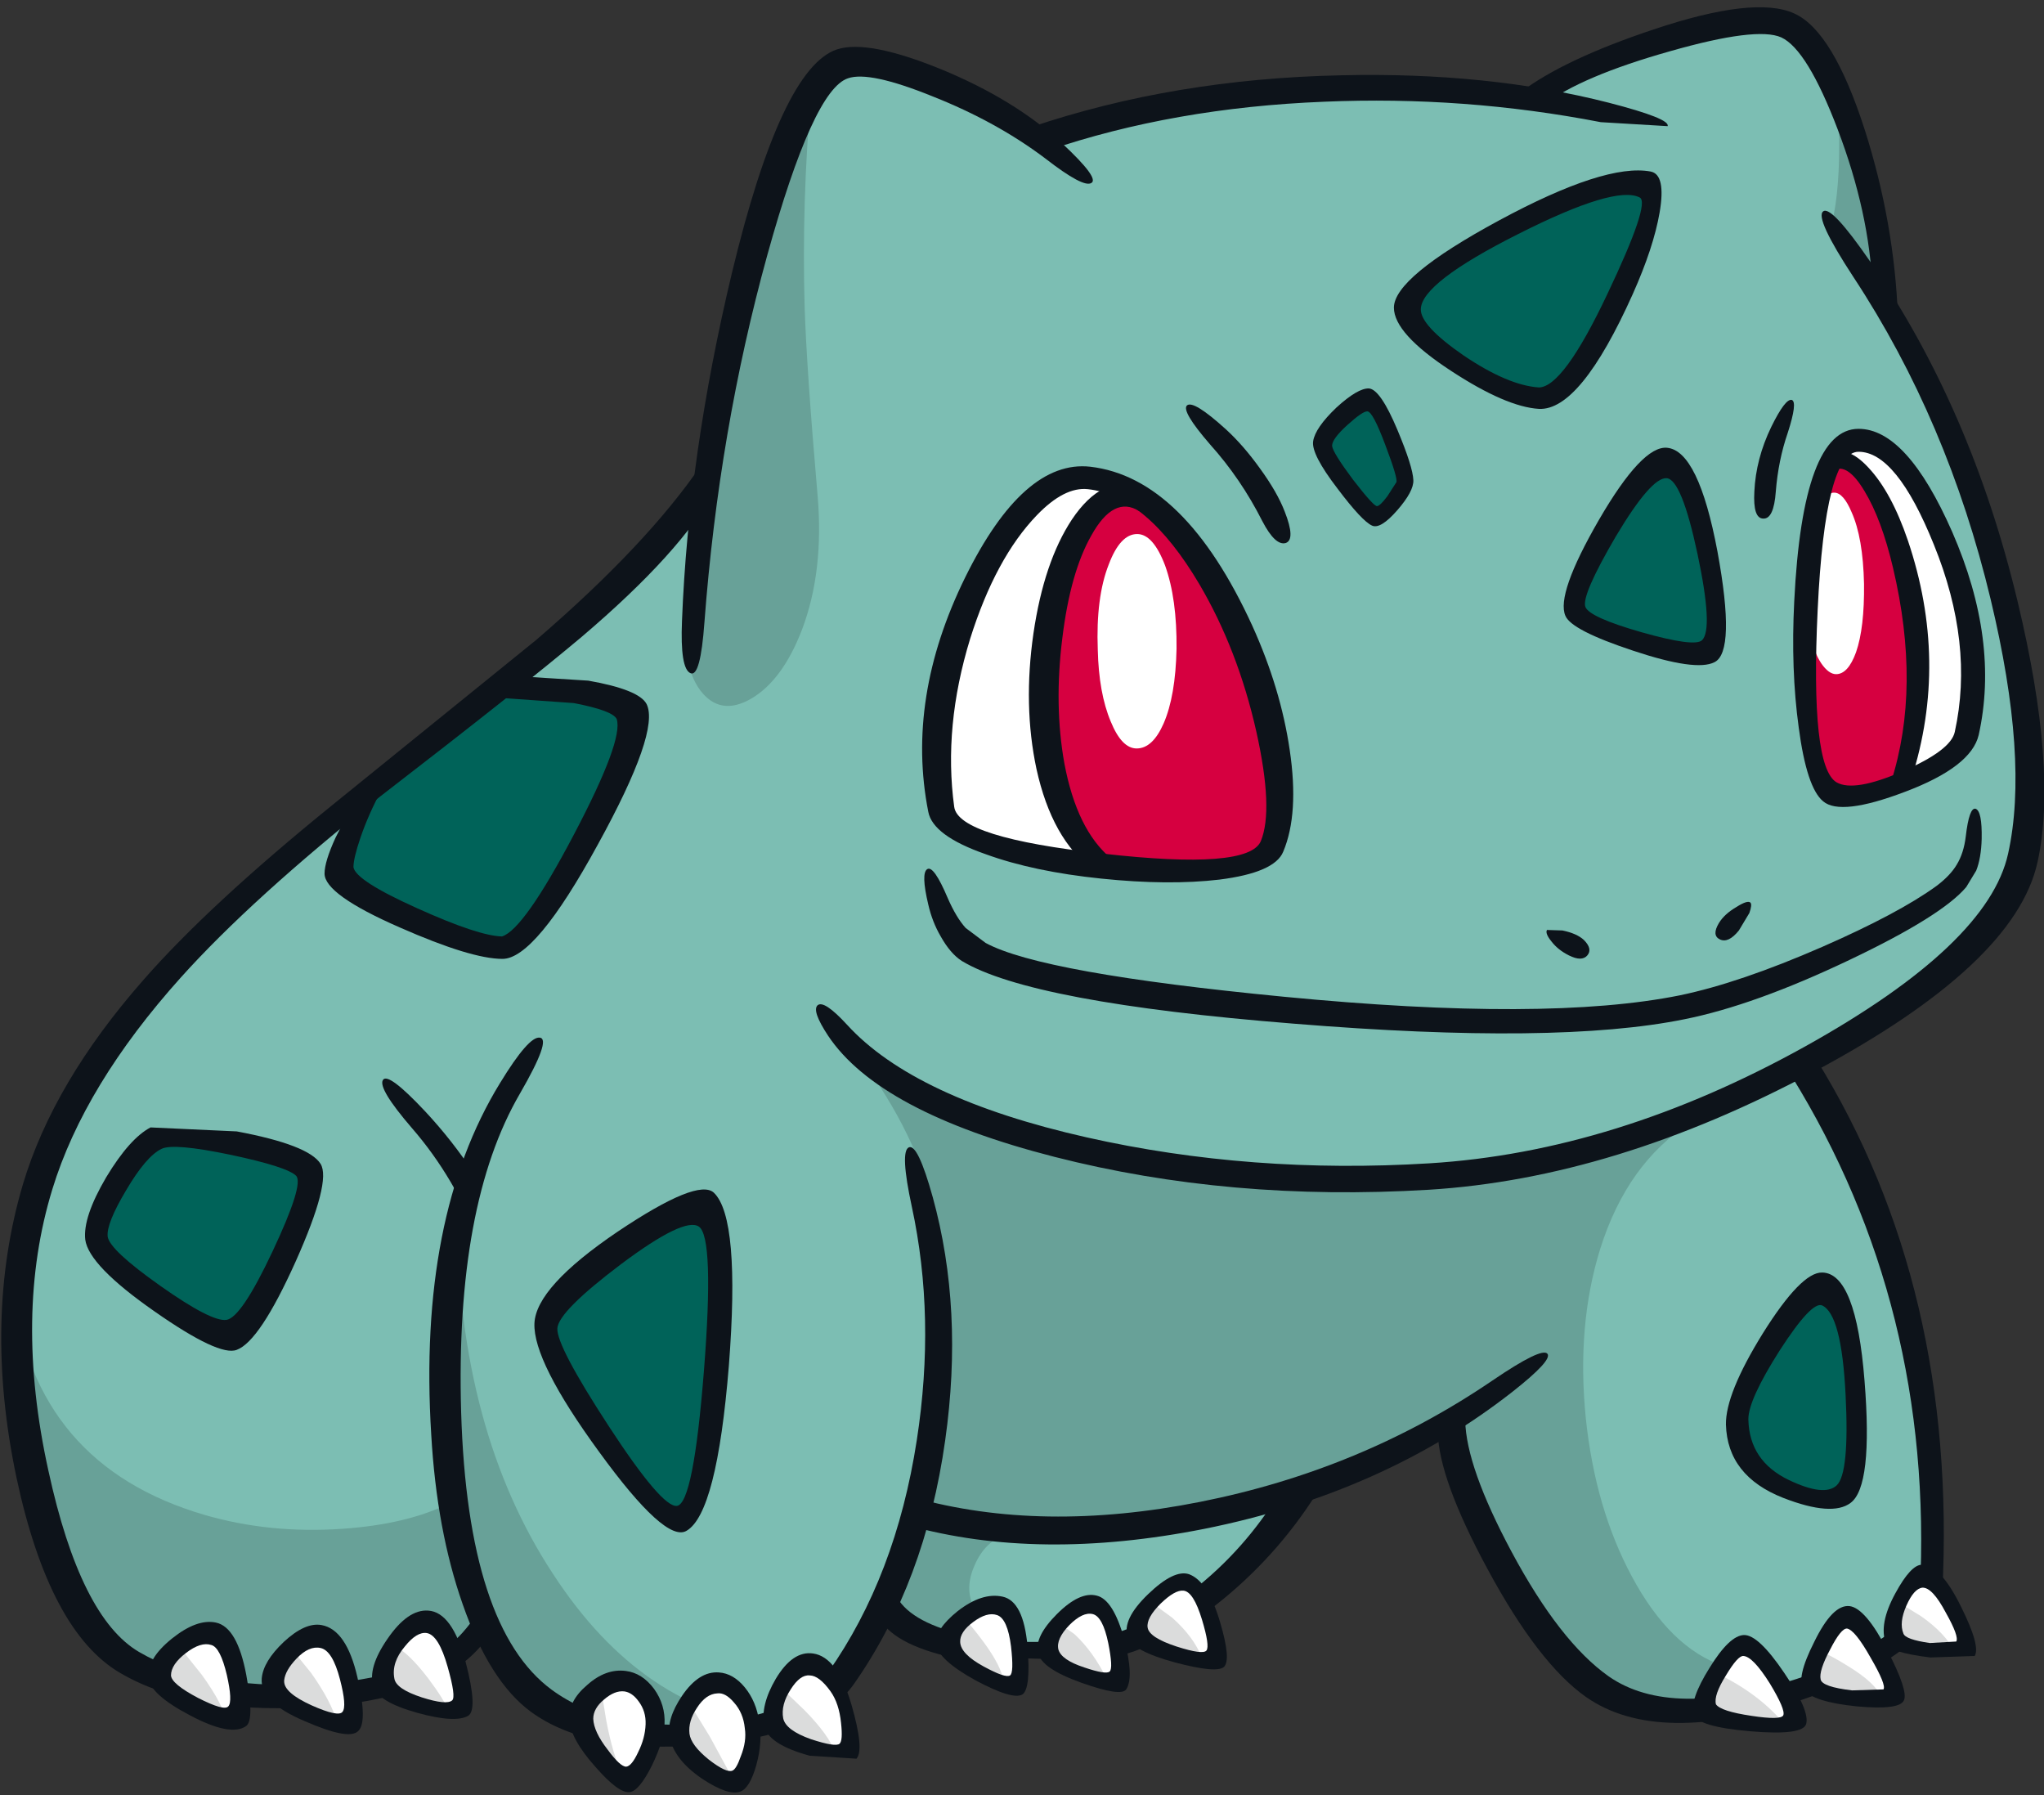 <?xml version="1.0" encoding="UTF-8" standalone="no"?>
<svg width="205px" height="180px" viewBox="0 0 205 180" version="1.1" xmlns="http://www.w3.org/2000/svg" xmlns:xlink="http://www.w3.org/1999/xlink" xmlns:sketch="http://www.bohemiancoding.com/sketch/ns">
    <rect x="0" y="0" width="205" height="180" fill="#333333" stroke="none"/>
    <!-- Generator: Sketch 3.3.3 (12081) - http://www.bohemiancoding.com/sketch -->
    <title>Berlberser No Bulb</title>
    <desc>Created with Sketch.</desc>
    <defs></defs>
    <g id="Berlberser" stroke="none" stroke-width="1" fill="none" fill-rule="evenodd" sketch:type="MSPage">
        <g id="Berlberser-No-Bulb" sketch:type="MSLayerGroup">
            <path d="M178.85,2.2 C181.817,3.5 184.4,7.917 186.6,15.45 C188.567,22.283 189.233,27.117 188.6,29.95 C192.533,34.517 196.367,43.433 200.1,56.7 C204.333,71.567 205.05,82.383 202.25,89.15 C201.35,91.317 198.717,94.267 194.35,98 C189.817,101.933 185.333,104.967 180.9,107.1 L183.15,110.75 C184.95,113.95 186.567,117.4 188,121.1 C192.567,133.033 194.467,145.4 193.7,158.2 C193.467,162.267 190.1,165.6 183.6,168.2 C177.233,170.7 170.45,171.533 163.25,170.7 C160.817,170.367 157.6,167.517 153.6,162.15 C149.033,155.917 146.317,149.45 145.45,142.75 C139.35,146.283 134.2,148.667 130,149.9 L128.7,152.1 C127.567,153.9 126.233,155.567 124.7,157.1 C119.867,162.033 114.15,164.783 107.55,165.35 C100.983,165.917 95.883,165.4 92.25,163.8 C91.117,163.3 90.183,162.717 89.45,162.05 L88.75,161.2 L48.8,162.55 L44.7,166.15 C41.033,168.583 36.8,169.867 32,170 C25.433,170.2 20.267,169.6 16.5,168.2 C11.767,166.4 8.4,163.117 6.4,158.35 C3.5,151.483 1.967,143.617 1.8,134.75 C1.567,123.217 4.15,113.783 9.55,106.45 C14.75,99.383 21.533,92.183 29.9,84.85 C32.233,82.817 38.583,77.65 48.95,69.35 C54.25,65.15 58.967,61.083 63.1,57.15 C67.3,53.15 69.85,50.283 70.75,48.55 C71.717,41.917 72.983,35.183 74.55,28.35 C77.717,14.683 80.783,7.383 83.75,6.45 C86.717,5.55 91.083,6.5 96.85,9.3 C99.717,10.733 102.283,12.233 104.55,13.8 L107.95,12.6 C110.95,11.7 114.233,10.933 117.8,10.3 C129.2,8.333 141.3,8.217 154.1,9.95 C156.033,7.883 160.3,5.883 166.9,3.95 C173.267,2.083 177.25,1.5 178.85,2.2" id="Shape" fill="#7CBEB3" sketch:type="MSShapeGroup"></path>
            <path d="M187.9,22.1 L188.9,29.95 L183.75,22.3 C184.283,20.067 184.517,17.05 184.45,13.25 L184.15,8.25 C185.683,11.55 186.933,16.167 187.9,22.1" id="Shape" fill="#68A198" sketch:type="MSShapeGroup"></path>
            <path d="M73.4,30.95 C76.1,18.55 78.75,11.383 81.35,9.45 C80.717,16.65 80.5,23.767 80.7,30.8 C80.833,34.933 81.267,41.233 82,49.7 C82.433,54.733 81.917,59.2 80.45,63.1 C79.15,66.5 77.45,68.817 75.35,70.05 C73.283,71.25 71.583,70.983 70.25,69.25 C68.817,67.35 68.333,64.083 68.8,59.45 C69.733,50.217 71.267,40.717 73.4,30.95" id="Shape" fill="#68A198" sketch:type="MSShapeGroup"></path>
            <path d="M163.65,158.05 C166.217,162.85 169.283,165.85 172.85,167.05 L170.95,170.85 C165.917,171.85 161.467,170.533 157.6,166.9 C152.967,162.467 148.867,154.417 145.3,142.75 C139.533,146.25 133.133,148.867 126.1,150.6 C119.167,152.333 110.833,153.383 101.1,153.75 C99.567,154.25 98.45,155.317 97.75,156.95 C97.05,158.517 97.033,159.933 97.7,161.2 L94.9,164.5 L88.9,160.85 C89.067,159.717 90,156.333 91.7,150.7 C93.367,145.3 94.417,140.617 94.85,136.65 C96.117,124.783 92.817,114.05 84.95,104.45 C91.95,111.483 104.217,115.9 121.75,117.7 C140.483,119.6 156.4,117.9 169.5,112.6 C165.3,115.3 162.3,119.5 160.5,125.2 C158.9,130.333 158.417,136.017 159.05,142.25 C159.683,148.25 161.217,153.517 163.65,158.05" id="Shape" fill="#68A198" sketch:type="MSShapeGroup"></path>
            <path d="M1.3,129.35 C2.733,141.05 9.133,148.567 20.5,151.9 C24.867,153.167 29.467,153.633 34.3,153.3 C38.7,153 42.317,152.133 45.15,150.7 L48.8,163 C46.2,165.533 42.7,167.517 38.3,168.95 C29.5,171.817 20.65,170.567 11.75,165.2 C7.45,162.6 4.367,156 2.5,145.4 C1.9,141.833 1.5,138.217 1.3,134.55 C1.133,131.483 1.133,129.75 1.3,129.35" id="Shape" fill="#68A198" sketch:type="MSShapeGroup"></path>
            <path d="M108.35,47.85 C109.65,47.617 111.033,47.833 112.5,48.5 C107.467,52.367 104.833,58.3 104.6,66.3 C104.367,73.6 106.033,80.45 109.6,86.85 C102.6,86.083 97.667,84.483 94.8,82.05 C93.967,81.317 93.617,79.267 93.75,75.9 C93.883,72.4 94.5,68.733 95.6,64.9 C98.467,54.7 102.717,49.017 108.35,47.85" id="Shape" fill="#FFFFFF" sketch:type="MSShapeGroup"></path>
            <path d="M125.65,66.9 C127.217,71.1 128.183,74.883 128.55,78.25 C128.95,81.85 128.55,84.25 127.35,85.45 C126.55,86.25 124.4,86.8 120.9,87.1 C117.333,87.367 113.567,87.283 109.6,86.85 C106.033,80.45 104.367,73.6 104.6,66.3 C104.833,58.3 107.467,52.367 112.5,48.5 C117.467,50.8 121.85,56.933 125.65,66.9" id="Shape" fill="#D60040" sketch:type="MSShapeGroup"></path>
            <path d="M184.2,45.35 C188.367,48.75 190.85,53.833 191.65,60.6 C192.15,64.833 191.95,70.783 191.05,78.45 C189.583,79.017 188.167,79.4 186.8,79.6 C185.4,79.833 184.35,79.833 183.65,79.6 C181.683,78.967 180.7,73.933 180.7,64.5 C180.667,54.867 181.833,48.483 184.2,45.35" id="Shape" fill="#D60040" sketch:type="MSShapeGroup"></path>
            <path d="M184.2,45.35 C184.8,44.517 185.433,44.033 186.1,43.9 C189.333,43.2 192.467,47.15 195.5,55.75 C198.467,64.283 199.05,70.383 197.25,74.05 C196.417,75.783 194.35,77.25 191.05,78.45 C191.95,70.783 192.15,64.833 191.65,60.6 C190.85,53.833 188.367,48.75 184.2,45.35" id="Shape" fill="#FFFFFF" sketch:type="MSShapeGroup"></path>
            <path d="M154.85,40.25 C153.883,40.617 151.367,39.6 147.3,37.2 C143.033,34.733 140.983,32.717 141.15,31.15 C141.383,29.083 144.833,26.233 151.5,22.6 C158.267,18.933 162.767,17.583 165,18.55 C166.433,19.15 165.683,22.683 162.75,29.15 C159.783,35.65 157.15,39.35 154.85,40.25" id="Shape" fill="#006359" sketch:type="MSShapeGroup"></path>
            <path d="M132.6,44.55 C132.5,44.117 133,43.3 134.1,42.1 C135.233,40.867 136.25,40.133 137.15,39.9 L138.25,41.45 C139.183,43.017 140.117,45.217 141.05,48.05 L140.4,49.6 C139.767,50.733 138.983,51.517 138.05,51.95 L135.65,49.65 C133.983,47.817 132.967,46.117 132.6,44.55" id="Shape" fill="#006359" sketch:type="MSShapeGroup"></path>
            <path d="M171.25,55.45 C172.283,61.35 172.367,64.65 171.5,65.35 C170.733,65.983 168.4,65.733 164.5,64.6 C160.567,63.467 158.333,62.367 157.8,61.3 C157.967,58.833 159.233,55.75 161.6,52.05 C164.033,48.35 166,46.5 167.5,46.5 C168.967,46.5 170.217,49.483 171.25,55.45" id="Shape" fill="#006359" sketch:type="MSShapeGroup"></path>
            <path d="M174.25,142.4 C174.117,140.5 175.283,137.783 177.75,134.25 C180.15,130.783 181.883,129.117 182.95,129.25 C184.55,129.417 185.65,132.767 186.25,139.3 C186.817,145.867 186.3,149.417 184.7,149.95 C182.933,150.55 180.817,150.217 178.35,148.95 C175.517,147.45 174.15,145.267 174.25,142.4" id="Shape" fill="#006359" sketch:type="MSShapeGroup"></path>
            <path d="M15.75,114.3 L24,114.65 C27.7,115.383 29.833,116.2 30.4,117.1 C31.333,118.6 30.717,121.767 28.55,126.6 C26.417,131.4 24.617,133.867 23.15,134 C21.883,134.1 19.317,132.833 15.45,130.2 C11.55,127.567 9.617,125.733 9.65,124.7 C9.683,123.367 10.333,121.467 11.6,119 C13,116.233 14.383,114.667 15.75,114.3" id="Shape" fill="#006359" sketch:type="MSShapeGroup"></path>
            <path d="M63.3,71.45 C64.167,72.95 62.767,77.117 59.1,83.95 C55.433,90.783 52.617,94.417 50.65,94.85 C48.85,95.283 45.917,94.5 41.85,92.5 C38.017,90.667 35.467,88.983 34.2,87.45 C33.8,86.95 34.067,85.483 35,83.05 L36.5,79.5 L43.2,74.2 C47.733,70.633 50.267,68.783 50.8,68.65 L57.05,69.2 C60.717,69.833 62.8,70.583 63.3,71.45" id="Shape" fill="#006359" sketch:type="MSShapeGroup"></path>
            <path d="M114.05,53.55 C115.117,53.55 116.05,54.6 116.85,56.7 C117.65,58.933 118.033,61.717 118,65.05 C117.933,68.217 117.5,70.717 116.7,72.55 C115.967,74.217 115.067,75.05 114,75.05 C113,75.05 112.133,74.15 111.4,72.35 C110.6,70.45 110.167,68.05 110.1,65.15 C109.967,61.65 110.333,58.8 111.2,56.6 C111.967,54.567 112.917,53.55 114.05,53.55" id="Shape" fill="#FFFFFF" sketch:type="MSShapeGroup"></path>
            <path d="M181.85,54.65 L182.85,50.15 C183.25,49.617 183.633,49.367 184,49.4 C184.6,49.433 185.167,50.083 185.7,51.35 C186.467,53.05 186.883,55.45 186.95,58.55 C186.983,61.483 186.717,63.767 186.15,65.4 C185.617,66.867 184.95,67.6 184.15,67.6 C183.65,67.6 183.15,67.233 182.65,66.5 C182.117,65.7 181.75,64.65 181.55,63.35 C181.15,61.05 181.25,58.15 181.85,54.65" id="Shape" fill="#FFFFFF" sketch:type="MSShapeGroup"></path>
            <path d="M160.55,12.25 C151.417,10.483 142.167,9.8 132.8,10.2 C122.733,10.6 113.483,12.233 105.05,15.1 C104.75,15.2 104.333,14.867 103.8,14.1 C103.233,13.333 103.1,12.883 103.4,12.75 C112.967,9.517 123.333,7.783 134.5,7.55 C144.3,7.317 153.25,8.233 161.35,10.3 C165.483,11.367 167.45,12.15 167.25,12.65 L160.55,12.25" id="Shape" fill="#0D131A" sketch:type="MSShapeGroup"></path>
            <path d="M187.55,26.2 C194.317,36 199.25,47.367 202.35,60.3 C205.05,71.567 205.717,80.283 204.35,86.45 C202.85,93.283 195.383,100.283 181.95,107.45 C168.617,114.583 155.733,118.533 143.3,119.3 C130,120.1 117.483,119 105.75,116 C94.017,113 86.45,108.95 83.05,103.85 C81.95,102.183 81.6,101.167 82,100.8 C82.433,100.433 83.417,101.083 84.95,102.75 C89.45,107.683 97.467,111.45 109,114.05 C119.967,116.517 131.417,117.383 143.35,116.65 C155.817,115.883 168.4,111.967 181.1,104.9 C193.3,98.1 200.067,91.667 201.4,85.6 C202.8,79.3 202.217,70.8 199.65,60.1 C196.783,48.133 192.2,37.367 185.9,27.8 C183.3,23.833 182.283,21.633 182.85,21.2 C183.383,20.767 184.95,22.433 187.55,26.2" id="Shape" fill="#0D131A" sketch:type="MSShapeGroup"></path>
            <path d="M71.7,49.1 C69.5,53.233 65.05,58.15 58.35,63.85 C54.35,67.217 47.617,72.55 38.15,79.85 C29.517,86.717 22.85,92.767 18.15,98 C11.683,105.2 7.383,112.283 5.25,119.25 C2.683,127.617 2.55,137.017 4.85,147.45 C6.983,157.283 10.017,163.35 13.95,165.65 C18.183,168.117 23.883,169.2 31.05,168.9 C38.45,168.6 43.567,166.867 46.4,163.7 C50.767,158.8 52.467,150.867 51.5,139.9 C50.5,128.7 47.1,119.767 41.3,113.1 C39.033,110.467 38.067,108.867 38.4,108.3 C38.733,107.733 40.15,108.783 42.65,111.45 C49.95,119.283 54.017,128.867 54.85,140.2 C55.617,150.967 53.367,159.3 48.1,165.2 C44.933,168.767 39.233,170.767 31,171.2 C23.033,171.633 16.717,170.483 12.05,167.75 C7.317,164.983 3.85,158.45 1.65,148.15 C-0.583,137.55 -0.367,127.75 2.3,118.75 C4.333,111.95 8.35,105.133 14.35,98.3 C18.717,93.3 25.033,87.45 33.3,80.75 L53.8,64.15 C61.2,57.783 66.717,51.933 70.35,46.6 C70.517,46.367 70.817,46.65 71.25,47.45 C71.717,48.283 71.867,48.833 71.7,49.1" id="Shape" fill="#0D131A" sketch:type="MSShapeGroup"></path>
            <path d="M83.95,4.95 C86.017,4.283 89.5,4.95 94.4,6.95 C99.333,8.983 103.383,11.467 106.55,14.4 C109.05,16.733 110.017,18.05 109.45,18.35 C108.917,18.683 107.383,17.867 104.85,15.9 C101.583,13.433 97.8,11.35 93.5,9.65 C89.3,7.95 86.483,7.35 85.05,7.85 C82.717,8.617 80.017,14.533 76.95,25.6 C73.717,37.3 71.617,49.567 70.65,62.4 C70.383,66.1 69.917,67.8 69.25,67.5 C68.55,67.2 68.267,65.45 68.4,62.25 C68.833,51.15 70.5,39.533 73.4,27.4 C76.7,13.667 80.217,6.183 83.95,4.95" id="Shape" fill="#0D131A" sketch:type="MSShapeGroup"></path>
            <path d="M152.5,9.25 C155.4,7.05 159.85,4.95 165.85,2.95 C172.617,0.683 177.317,0.15 179.95,1.35 C182.55,2.517 184.917,6.433 187.05,13.1 C189.017,19.3 190.117,25.533 190.35,31.8 C190.35,32.1 189.933,31.783 189.1,30.85 C188.233,29.917 187.8,29.283 187.8,28.95 C187.6,23.883 186.433,18.55 184.3,12.95 C182.267,7.617 180.383,4.55 178.65,3.75 C177.017,3.017 173.283,3.483 167.45,5.15 C161.55,6.817 157.35,8.6 154.85,10.5 C154.617,10.7 154.1,10.6 153.3,10.2 C152.533,9.767 152.267,9.45 152.5,9.25" id="Shape" fill="#0D131A" sketch:type="MSShapeGroup"></path>
            <path d="M154.35,38.85 C155.983,38.817 158.267,35.7 161.2,29.5 C164.1,23.4 165.183,20.167 164.45,19.8 C162.817,18.967 158.767,20.183 152.3,23.45 C145.8,26.717 142.533,29.233 142.5,31 C142.467,32.1 143.9,33.65 146.8,35.65 C149.767,37.65 152.283,38.717 154.35,38.85 M150.35,22.1 C157.45,18.267 162.517,16.633 165.55,17.2 C166.583,17.4 166.883,18.767 166.45,21.3 C166.05,23.633 165.15,26.367 163.75,29.5 C160.25,37.3 157.117,41.133 154.35,41 C152.15,40.867 149.217,39.6 145.55,37.2 C141.717,34.7 139.8,32.583 139.8,30.85 C139.8,28.817 143.317,25.9 150.35,22.1" id="Shape" fill="#0D131A" sketch:type="MSShapeGroup"></path>
            <path d="M140.05,48.35 C140.15,48.083 139.783,46.85 138.95,44.65 C138.117,42.417 137.517,41.283 137.15,41.25 C136.85,41.217 136.183,41.667 135.15,42.6 C134.117,43.533 133.6,44.233 133.6,44.7 C133.633,45.133 134.333,46.267 135.7,48.1 C137.067,49.867 137.867,50.75 138.1,50.75 C138.3,50.75 138.65,50.417 139.15,49.75 L140.05,48.35 M140.15,43.1 C141.183,45.567 141.717,47.25 141.75,48.15 C141.783,48.883 141.25,49.883 140.15,51.15 C139.017,52.45 138.167,52.967 137.6,52.7 C136.933,52.4 135.783,51.167 134.15,49 C132.383,46.7 131.567,45.117 131.7,44.25 C131.833,43.35 132.617,42.217 134.05,40.85 C135.483,39.55 136.567,38.917 137.3,38.95 C138.067,39.017 139.017,40.4 140.15,43.1" id="Shape" fill="#0D131A" sketch:type="MSShapeGroup"></path>
            <path d="M167.15,47.95 C166.117,47.883 164.417,49.833 162.05,53.8 C159.75,57.733 158.733,60.083 159,60.85 C159.267,61.55 161.15,62.4 164.65,63.4 C168.183,64.4 170.2,64.667 170.7,64.2 C171.467,63.467 171.317,60.583 170.25,55.55 C169.183,50.55 168.15,48.017 167.15,47.95 M160.35,52.15 C163.25,47.15 165.533,44.733 167.2,44.9 C169.3,45.1 170.983,48.567 172.25,55.3 C173.483,62 173.383,65.7 171.95,66.4 C170.717,67.033 168,66.65 163.8,65.25 C159.667,63.883 157.4,62.717 157,61.75 C156.367,60.317 157.483,57.117 160.35,52.15" id="Shape" fill="#0D131A" sketch:type="MSShapeGroup"></path>
            <path d="M96.8,57.9 C100.7,50 104.883,46.3 109.35,46.8 C115.65,47.533 121.067,52.85 125.6,62.75 C127.5,66.95 128.75,71.1 129.35,75.2 C129.983,79.467 129.767,82.867 128.7,85.4 C128.133,86.8 126,87.733 122.3,88.2 C118.9,88.6 114.95,88.567 110.45,88.1 C105.917,87.633 102.05,86.817 98.85,85.65 C95.317,84.417 93.4,83 93.1,81.4 C91.6,73.8 92.833,65.967 96.8,57.9 M120.3,58.6 C116.8,52.667 113.067,49.483 109.1,49.05 C107.533,48.883 105.833,49.75 104,51.65 C101.233,54.517 99,58.65 97.3,64.05 C95.5,69.917 94.967,75.533 95.7,80.9 C95.967,82.967 100.95,84.533 110.65,85.6 C120.35,86.7 125.617,86.283 126.45,84.35 C127.317,82.25 127.167,78.583 126,73.35 C124.767,67.883 122.867,62.967 120.3,58.6" id="Shape" fill="#0D131A" sketch:type="MSShapeGroup"></path>
            <path d="M193.95,54.6 C191.45,48.4 188.933,45.3 186.4,45.3 C184.167,45.3 182.8,50.583 182.3,61.15 C181.8,71.65 182.433,77.417 184.2,78.45 C185.367,79.117 187.567,78.75 190.8,77.35 C194.033,75.95 195.783,74.633 196.05,73.4 C197.35,67.5 196.65,61.233 193.95,54.6 M179.95,60.3 C180.517,48.767 182.667,43 186.4,43 C189.633,43 192.767,46.45 195.8,53.35 C198.967,60.617 199.85,67.4 198.45,73.7 C197.95,75.833 195.483,77.733 191.05,79.4 C186.75,81.033 184.017,81.35 182.85,80.35 C181.75,79.45 180.933,76.983 180.4,72.95 C179.867,69.083 179.717,64.867 179.95,60.3" id="Shape" fill="#0D131A" sketch:type="MSShapeGroup"></path>
            <path d="M50.25,67.7 L59,68.25 C62.4,68.85 64.35,69.633 64.85,70.6 C65.75,72.433 64.117,77.133 59.95,84.7 C55.783,92.333 52.6,96.15 50.4,96.15 C48.3,96.15 44.867,95.1 40.1,93 C35.067,90.8 32.55,89 32.55,87.6 C32.55,86.8 32.917,85.6 33.65,84 L36.05,79.3 C36.217,79.033 36.667,78.867 37.4,78.8 C38.167,78.767 38.467,78.883 38.3,79.15 C37.4,80.817 36.683,82.433 36.15,84 C35.683,85.367 35.45,86.35 35.45,86.95 C35.583,87.85 37.733,89.233 41.9,91.1 C45.967,92.933 48.783,93.867 50.35,93.9 C51.817,93.433 54.217,90.033 57.55,83.7 C60.883,77.367 62.317,73.5 61.85,72.1 C61.583,71.533 60.15,71 57.55,70.5 L49.8,69.95 C49.467,69.983 49.383,69.617 49.55,68.85 C49.717,68.117 49.95,67.733 50.25,67.7" id="Shape" fill="#0D131A" sketch:type="MSShapeGroup"></path>
            <path d="M16.2,115.2 C15.167,115.7 13.983,117.083 12.65,119.35 C11.317,121.583 10.7,123.133 10.8,124 C10.933,124.9 12.7,126.55 16.1,128.95 C19.5,131.35 21.7,132.483 22.7,132.35 C23.7,132.217 25.25,129.917 27.35,125.45 C29.45,120.983 30.233,118.467 29.7,117.9 C29.1,117.3 26.917,116.6 23.15,115.8 C19.317,115 17,114.8 16.2,115.2 M10.65,118.05 C12.217,115.45 13.7,113.783 15.1,113.05 L23.75,113.45 C28.55,114.35 31.35,115.433 32.15,116.7 C32.883,117.867 32.05,121.133 29.65,126.5 C27.25,131.833 25.283,134.783 23.75,135.35 C22.583,135.817 19.833,134.533 15.5,131.5 C11.1,128.433 8.783,126.033 8.55,124.3 C8.383,122.8 9.083,120.717 10.65,118.05" id="Shape" fill="#0D131A" sketch:type="MSShapeGroup"></path>
            <path d="M175.35,142.3 L175.35,142.35 C175.417,145.117 176.767,147.133 179.4,148.4 C181.767,149.533 183.367,149.717 184.2,148.95 C185.067,148.15 185.367,145.117 185.1,139.85 C184.833,134.483 184.05,131.5 182.75,130.9 C182.05,130.6 180.633,132.1 178.5,135.4 C176.4,138.7 175.35,141 175.35,142.3 M176.8,133.7 C179.367,129.6 181.35,127.567 182.75,127.6 C185.017,127.633 186.433,131.25 187,138.45 C187.567,145.517 187.1,149.6 185.6,150.7 C184.367,151.633 182.117,151.467 178.85,150.2 C175.117,148.733 173.2,146.283 173.1,142.85 C173.067,140.783 174.3,137.733 176.8,133.7" id="Shape" fill="#0D131A" sketch:type="MSShapeGroup"></path>
            <path d="M198.75,84.1 C198.717,85.4 198.533,86.467 198.2,87.3 L197.2,88.95 C195.567,90.883 191.667,93.317 185.5,96.25 C179.133,99.283 173.617,101.267 168.95,102.2 C160.45,103.933 147.4,104.083 129.8,102.65 C112.2,101.25 101.083,99.15 96.45,96.35 C95.683,95.85 94.983,95.033 94.35,93.9 C93.783,92.933 93.367,91.867 93.1,90.7 C92.6,88.6 92.567,87.417 93,87.15 C93.433,86.883 94.117,87.85 95.05,90.05 C95.617,91.35 96.217,92.35 96.85,93.05 L98.85,94.55 C102.583,96.583 112.567,98.383 128.8,99.95 C146.367,101.65 159.6,101.6 168.5,99.8 C172.5,98.967 177.25,97.35 182.75,94.95 C187.85,92.717 191.667,90.683 194.2,88.85 C195.133,88.15 195.817,87.433 196.25,86.7 C196.717,85.933 197.017,85 197.15,83.9 C197.383,81.9 197.717,80.967 198.15,81.1 C198.583,81.267 198.783,82.267 198.75,84.1" id="Shape" fill="#0D131A" sketch:type="MSShapeGroup"></path>
            <path d="M122.95,43.05 C124.117,44.117 125.25,45.417 126.35,46.95 C127.517,48.55 128.35,50 128.85,51.3 C129.583,53.167 129.617,54.217 128.95,54.45 C128.25,54.65 127.467,53.917 126.6,52.25 C125.167,49.417 123.417,46.85 121.35,44.55 C119.417,42.317 118.65,41.017 119.05,40.65 C119.483,40.283 120.783,41.083 122.95,43.05" id="Shape" fill="#0D131A" sketch:type="MSShapeGroup"></path>
            <path d="M179.3,43.4 C178.667,45.233 178.267,47.2 178.1,49.3 C177.967,51.133 177.55,52.033 176.85,52 C176.15,52 175.85,51.1 175.95,49.3 C176.05,47.1 176.617,44.933 177.65,42.8 C178.583,40.9 179.267,40 179.7,40.1 C180.1,40.233 179.967,41.333 179.3,43.4" id="Shape" fill="#0D131A" sketch:type="MSShapeGroup"></path>
            <path d="M157.35,95.8 C156.617,95.433 156.033,94.967 155.6,94.4 C155.167,93.867 155.017,93.483 155.15,93.25 L156.7,93.3 C157.667,93.5 158.383,93.817 158.85,94.25 C159.45,94.85 159.567,95.367 159.2,95.8 C158.833,96.233 158.217,96.233 157.35,95.8" id="Shape" fill="#0D131A" sketch:type="MSShapeGroup"></path>
            <path d="M174.4,93.3 C173.7,94.167 173.067,94.467 172.5,94.2 C171.933,93.933 171.9,93.383 172.4,92.55 C172.767,91.95 173.35,91.417 174.15,90.95 C174.883,90.483 175.35,90.333 175.55,90.5 C175.683,90.633 175.65,90.983 175.45,91.55 L174.4,93.3" id="Shape" fill="#0D131A" sketch:type="MSShapeGroup"></path>
            <path d="M114.3,48.75 C114.6,48.85 114.733,49.333 114.7,50.2 C114.667,51.067 114.517,51.417 114.25,51.25 C112.55,50.183 110.95,51 109.45,53.7 C108.05,56.167 107.083,59.583 106.55,63.95 C105.983,68.45 106.05,72.65 106.75,76.55 C107.583,80.983 109.133,84.15 111.4,86.05 C111.667,86.25 111.5,86.55 110.9,86.95 C110.3,87.317 109.867,87.4 109.6,87.2 C106.867,85.167 104.983,81.8 103.95,77.1 C103.05,72.867 102.95,68.333 103.65,63.5 C104.35,58.733 105.633,54.933 107.5,52.1 C109.533,49.067 111.8,47.95 114.3,48.75" id="Shape" fill="#0D131A" sketch:type="MSShapeGroup"></path>
            <path d="M183.35,45.75 C184.517,44.85 185.867,45.233 187.4,46.9 C188.933,48.533 190.25,50.967 191.35,54.2 C194.083,62.3 194.2,70.267 191.7,78.1 C191.6,78.4 191.217,78.617 190.55,78.75 C189.883,78.85 189.583,78.75 189.65,78.45 C191.683,72.117 191.75,64.933 189.85,56.9 C189.083,53.667 188.133,51.117 187,49.25 C185.867,47.35 184.833,46.65 183.9,47.15 C183.633,47.317 183.417,47.167 183.25,46.7 C183.083,46.267 183.117,45.95 183.35,45.75" id="Shape" fill="#0D131A" sketch:type="MSShapeGroup"></path>
            <path d="M179.65,107.85 C179.483,107.583 179.833,107.183 180.7,106.65 C181.533,106.083 182.017,105.933 182.15,106.2 C191.617,121.5 195.833,139.35 194.8,159.75 C194.7,161.65 193.25,163.617 190.45,165.65 C187.783,167.583 184.483,169.2 180.55,170.5 C171.017,173.633 163.85,173.517 159.05,170.15 C155.883,167.917 152.6,163.65 149.2,157.35 C145.933,151.317 144.267,146.733 144.2,143.6 C144.2,143.3 144.667,142.967 145.6,142.6 L146.95,142.45 C147.017,145.55 148.567,149.933 151.6,155.6 C154.833,161.633 158.083,165.8 161.35,168.1 C165.517,171 171.8,171.083 180.2,168.35 C183.6,167.25 186.467,165.883 188.8,164.25 C191.233,162.583 192.483,161.05 192.55,159.65 C193.517,140.583 189.217,123.317 179.65,107.85" id="Shape" fill="#0D131A" sketch:type="MSShapeGroup"></path>
            <path d="M151.7,139.55 C143.067,146.317 132.767,150.9 120.8,153.3 C109.7,155.5 99.783,155.383 91.05,152.95 C90.75,152.85 90.7,152.333 90.9,151.4 C91.067,150.5 91.3,150.083 91.6,150.15 C100.167,152.55 109.75,152.7 120.35,150.6 C131.117,148.467 140.883,144.417 149.65,138.45 C152.983,136.183 154.833,135.283 155.2,135.75 C155.533,136.183 154.367,137.45 151.7,139.55" id="Shape" fill="#0D131A" sketch:type="MSShapeGroup"></path>
            <path d="M128.35,149.65 C128.517,149.383 129.283,149.15 130.65,148.95 L132.45,149.1 C129.85,153.367 126.633,157.083 122.8,160.25 C118.4,163.883 114.083,165.967 109.85,166.5 L94.85,166.05 C90.917,165.083 88.6,163.617 87.9,161.65 C87.8,161.35 88.05,160.85 88.65,160.15 C89.217,159.417 89.55,159.2 89.65,159.5 C90.317,161.367 92.367,162.767 95.8,163.7 C99.533,164.733 104.117,164.917 109.55,164.25 C112.717,163.85 116.067,162.267 119.6,159.5 C123.1,156.767 126.017,153.483 128.35,149.65" id="Shape" fill="#0D131A" sketch:type="MSShapeGroup"></path>
            <path d="M46.75,119.95 C48.55,112.917 51.067,107.65 54.3,104.15 L91.35,114.95 C94.583,127.283 94.9,139.033 92.3,150.2 C90.733,156.833 88.283,162.75 84.95,167.95 C83.15,170.783 79.483,172.65 73.95,173.55 C68.117,174.517 62.5,173.933 57.1,171.8 C53.167,170.267 50.083,166.517 47.85,160.55 C45.783,155.117 44.667,148.6 44.5,141 C44.333,133.567 45.083,126.55 46.75,119.95" id="Shape" fill="#7CBEB3" sketch:type="MSShapeGroup"></path>
            <path d="M54.7,133.7 C54.9,131.667 57.35,128.917 62.05,125.45 C66.75,121.983 69.733,120.733 71,121.7 C72.3,122.667 72.55,127.933 71.75,137.5 C70.95,147.067 69.733,151.917 68.1,152.05 C67.133,152.117 64.633,149.45 60.6,144.05 C56.533,138.583 54.567,135.133 54.7,133.7" id="Shape" fill="#006359" sketch:type="MSShapeGroup"></path>
            <path d="M45.8,122.05 C45.967,136.35 49.183,148.267 55.45,157.8 C61.45,167.033 68.95,172.117 77.95,173.05 C74.283,173.983 70.317,174.283 66.05,173.95 C57.517,173.283 51.767,169.75 48.8,163.35 C45.833,156.983 44.45,148.183 44.65,136.95 L45.8,122.05" id="Shape" fill="#68A198" sketch:type="MSShapeGroup"></path>
            <path d="M52.15,109.65 C47.817,117.083 45.85,127.733 46.25,141.6 C46.683,156.033 49.717,165.317 55.35,169.45 C59.183,172.25 64.317,173.367 70.75,172.8 C76.95,172.233 81.05,170.533 83.05,167.7 C87.583,161.267 90.55,153.5 91.95,144.4 C93.217,136.2 93.05,128.4 91.45,121 C90.65,117.3 90.55,115.317 91.15,115.05 C91.75,114.783 92.55,116.45 93.55,120.05 C95.617,127.55 96.033,135.667 94.8,144.4 C93.467,153.9 90.417,162.05 85.65,168.85 C83.183,172.35 78.083,174.4 70.35,175 C62.783,175.567 57.083,174.45 53.25,171.65 C50.483,169.617 48.2,166.017 46.4,160.85 C44.667,155.917 43.617,150.25 43.25,143.85 C42.35,129.317 44.65,117.567 50.15,108.6 C52.083,105.433 53.417,103.917 54.15,104.05 C54.917,104.15 54.25,106.017 52.15,109.65" id="Shape" fill="#0D131A" sketch:type="MSShapeGroup"></path>
            <path d="M55.9,133.2 C55.833,134.367 57.55,137.633 61.05,143 C64.617,148.467 66.9,151.133 67.9,151 C69,150.833 69.9,146.317 70.6,137.45 C71.3,128.55 71.133,123.733 70.1,123 C69.133,122.333 66.533,123.583 62.3,126.75 C58.1,129.917 55.967,132.067 55.9,133.2 M53.6,132.7 C53.7,130.267 56.483,127.2 61.95,123.5 C67.317,119.9 70.533,118.6 71.6,119.6 C73.367,121.3 73.867,127.083 73.1,136.95 C72.3,146.817 70.883,152.333 68.85,153.5 C67.45,154.333 64.533,151.7 60.1,145.6 C55.667,139.533 53.5,135.233 53.6,132.7" id="Shape" fill="#0D131A" sketch:type="MSShapeGroup"></path>
            <path d="M15.9,168.05 C15.733,167.55 16.367,166.7 17.8,165.5 C19.267,164.3 20.367,163.75 21.1,163.85 C22.433,164.017 23.35,165.467 23.85,168.2 C24.317,170.733 24.35,172.183 23.95,172.55 C23.483,172.983 22.183,172.717 20.05,171.75 C17.75,170.717 16.367,169.483 15.9,168.05" id="Shape" fill="#FFFFFF" sketch:type="MSShapeGroup"></path>
            <path d="M30.8,171.8 C28.467,170.733 27.3,169.667 27.3,168.6 C27.3,167.667 27.983,166.533 29.35,165.2 C30.683,163.867 31.7,163.367 32.4,163.7 C33.5,164.233 34.4,165.8 35.1,168.4 C35.767,170.9 35.8,172.35 35.2,172.75 C34.567,173.183 33.1,172.867 30.8,171.8" id="Shape" fill="#FFFFFF" sketch:type="MSShapeGroup"></path>
            <path d="M38.65,168.75 C38.417,167.017 39.05,165.417 40.55,163.95 L42.9,162.25 C44.133,162.783 45.1,164.383 45.8,167.05 C46.433,169.45 46.583,170.85 46.25,171.25 L42.3,171.15 C39.967,170.583 38.75,169.783 38.65,168.75" id="Shape" fill="#FFFFFF" sketch:type="MSShapeGroup"></path>
            <path d="M58.3,172.95 C58.233,172.083 58.533,171.15 59.2,170.15 C60,168.95 61.017,168.367 62.25,168.4 C63.483,168.433 64.433,168.9 65.1,169.8 C65.633,170.633 65.867,171.65 65.8,172.85 C65.733,173.95 65.35,175.183 64.65,176.55 C63.983,177.917 63.45,178.6 63.05,178.6 C62.617,178.6 61.75,177.883 60.45,176.45 C59.083,174.95 58.367,173.783 58.3,172.95" id="Shape" fill="#FFFFFF" sketch:type="MSShapeGroup"></path>
            <path d="M68.25,174.05 C68.15,172.417 68.6,171.067 69.6,170 C70.4,169.1 71.2,168.65 72,168.65 C72.6,168.65 73.3,169.1 74.1,170 C74.9,170.933 75.4,171.867 75.6,172.8 C75.733,173.4 75.583,174.433 75.15,175.9 C74.717,177.467 74.2,178.4 73.6,178.7 C73,179.033 72,178.667 70.6,177.6 C69.1,176.5 68.317,175.317 68.25,174.05" id="Shape" fill="#FFFFFF" sketch:type="MSShapeGroup"></path>
            <path d="M78.1,173.75 C77.167,172.75 77.25,171.233 78.35,169.2 C79.45,167.167 80.533,166.3 81.6,166.6 C82.6,166.933 83.567,168.333 84.5,170.8 C85.367,173.167 85.583,174.683 85.15,175.35 C84.75,175.95 83.717,176.083 82.05,175.75 C80.35,175.383 79.033,174.717 78.1,173.75" id="Shape" fill="#FFFFFF" sketch:type="MSShapeGroup"></path>
            <path d="M95.1,164.65 C94.967,163.95 95.617,163.083 97.05,162.05 C98.45,161.05 99.467,160.683 100.1,160.95 C101.2,161.45 101.917,162.85 102.25,165.15 C102.583,167.383 102.45,168.633 101.85,168.9 C101.25,169.167 100.067,168.85 98.3,167.95 C96.4,166.95 95.333,165.85 95.1,164.65" id="Shape" fill="#FFFFFF" sketch:type="MSShapeGroup"></path>
            <path d="M108.65,168.05 C106.617,167.35 105.433,166.55 105.1,165.65 C104.8,164.883 105.317,163.783 106.65,162.35 C107.983,160.95 108.95,160.383 109.55,160.65 C110.717,161.15 111.533,162.433 112,164.5 C112.4,166.3 112.433,167.533 112.1,168.2 L108.65,168.05" id="Shape" fill="#FFFFFF" sketch:type="MSShapeGroup"></path>
            <path d="M114.1,163.9 C113.7,163.1 114.267,161.95 115.8,160.45 C117.3,158.983 118.383,158.383 119.05,158.65 C119.817,158.983 120.567,160.2 121.3,162.3 C122,164.367 122.183,165.633 121.85,166.1 L118.05,166 C115.85,165.467 114.533,164.767 114.1,163.9" id="Shape" fill="#FFFFFF" sketch:type="MSShapeGroup"></path>
            <path d="M170.8,171.6 C170.333,171.133 170.7,169.933 171.9,168 C173.1,166.033 174.117,165.067 174.95,165.1 C176.05,165.167 177.283,166.367 178.65,168.7 C179.95,170.9 180.45,172.2 180.15,172.6 C179.783,173.067 178.367,173.217 175.9,173.05 C173.333,172.883 171.633,172.4 170.8,171.6" id="Shape" fill="#FFFFFF" sketch:type="MSShapeGroup"></path>
            <path d="M181.7,168.85 C181.233,168.35 181.533,167.1 182.6,165.1 C183.633,163.1 184.533,162.133 185.3,162.2 C186.033,162.267 187.067,163.433 188.4,165.7 C189.667,167.933 190.183,169.3 189.95,169.8 C189.65,170.3 188.433,170.483 186.3,170.35 C184.033,170.217 182.5,169.717 181.7,168.85" id="Shape" fill="#FFFFFF" sketch:type="MSShapeGroup"></path>
            <path d="M190.05,164.25 C189.517,163.583 189.683,162.317 190.55,160.45 C191.383,158.65 192.05,157.783 192.55,157.85 C193.417,157.95 194.483,159.05 195.75,161.15 C196.983,163.217 197.45,164.517 197.15,165.05 C196.917,165.617 195.867,165.833 194,165.7 C192.033,165.567 190.717,165.083 190.05,164.25" id="Shape" fill="#FFFFFF" sketch:type="MSShapeGroup"></path>
            <path d="M18.05,165.2 L20.25,167.95 C21.717,169.983 22.533,171.567 22.7,172.7 L19.2,170.9 C16.9,169.6 15.817,168.667 15.95,168.1 C16.083,167.533 16.483,166.883 17.15,166.15 L18.05,165.2" id="Shape" fill="#DBDCDC" sketch:type="MSShapeGroup"></path>
            <path d="M29.3,165.4 L31.2,167.75 C32.533,169.617 33.417,171.3 33.85,172.8 C29.75,171.367 27.65,169.95 27.55,168.55 C27.483,167.683 27.75,166.9 28.35,166.2 L29.3,165.4" id="Shape" fill="#DBDCDC" sketch:type="MSShapeGroup"></path>
            <path d="M45,171.6 C42.867,171.133 41.333,170.667 40.4,170.2 C39.333,169.7 38.733,169.083 38.6,168.35 C38.467,167.717 38.6,166.983 39,166.15 L39.65,165.1 C40.55,165.533 41.65,166.6 42.95,168.3 C44.05,169.767 44.733,170.867 45,171.6" id="Shape" fill="#DBDCDC" sketch:type="MSShapeGroup"></path>
            <path d="M60.3,169.45 L60.8,172.5 C61.233,174.8 61.767,176.6 62.4,177.9 L60.5,176.25 C59.267,174.883 58.683,173.483 58.75,172.05 C58.817,171.05 59.067,170.317 59.5,169.85 C59.833,169.483 60.1,169.35 60.3,169.45" id="Shape" fill="#DBDCDC" sketch:type="MSShapeGroup"></path>
            <path d="M69.3,171.05 L71.2,174.15 L73.7,178.75 C72.767,178.45 71.833,178.017 70.9,177.45 C69.033,176.317 68.167,175.1 68.3,173.8 C68.433,172.533 68.633,171.7 68.9,171.3 L69.3,171.05" id="Shape" fill="#DBDCDC" sketch:type="MSShapeGroup"></path>
            <path d="M78.35,169.25 L80.7,171.5 C82.367,173.2 83.383,174.617 83.75,175.75 L80.65,174.75 C78.583,173.95 77.583,173.167 77.65,172.4 L78.05,170.15 L78.35,169.25" id="Shape" fill="#DBDCDC" sketch:type="MSShapeGroup"></path>
            <path d="M96.75,162.4 C97.05,162.6 97.683,163.35 98.65,164.65 C99.85,166.283 100.517,167.6 100.65,168.6 L97.05,166.9 C96.117,166.333 95.633,165.617 95.6,164.75 C95.567,164.117 95.75,163.533 96.15,163 L96.75,162.4" id="Shape" fill="#DBDCDC" sketch:type="MSShapeGroup"></path>
            <path d="M106.1,162.7 L107.75,163.85 C109.017,165.017 110.117,166.55 111.05,168.45 L108.35,167.7 C106.517,167.033 105.5,166.267 105.3,165.4 C105.1,164.533 105.167,163.833 105.5,163.3 L106.1,162.7" id="Shape" fill="#DBDCDC" sketch:type="MSShapeGroup"></path>
            <path d="M115.5,160.7 L117.55,162.2 C119.017,163.5 120.017,164.85 120.55,166.25 L117.7,165.85 C115.7,165.35 114.517,164.6 114.15,163.6 C113.95,163.133 114.033,162.55 114.4,161.85 C114.733,161.183 115.1,160.8 115.5,160.7" id="Shape" fill="#DBDCDC" sketch:type="MSShapeGroup"></path>
            <path d="M172.1,167.75 C174.9,169.083 177.15,170.75 178.85,172.75 L175.1,172.8 C172.6,172.667 171.3,172.167 171.2,171.3 C171.1,170.433 171.217,169.583 171.55,168.75 L172.1,167.75" id="Shape" fill="#DBDCDC" sketch:type="MSShapeGroup"></path>
            <path d="M182.55,165.6 C183.117,165.767 184.067,166.267 185.4,167.1 C187.2,168.2 188.317,169.25 188.75,170.25 L185.25,170.1 C182.883,169.833 181.683,169.317 181.65,168.55 C181.583,167.817 181.717,167.1 182.05,166.4 L182.55,165.6" id="Shape" fill="#DBDCDC" sketch:type="MSShapeGroup"></path>
            <path d="M190.45,160.7 L192.65,162.05 C194.283,163.183 195.417,164.383 196.05,165.65 L193.45,165.45 C191.65,165.183 190.533,164.733 190.1,164.1 C189.667,163.467 189.6,162.7 189.9,161.8 L190.45,160.7" id="Shape" fill="#DBDCDC" sketch:type="MSShapeGroup"></path>
            <path d="M169.85,171.9 C169.583,170.933 170.117,169.383 171.45,167.25 C172.783,165.083 173.933,163.983 174.9,163.95 C175.867,163.917 177.217,165.183 178.95,167.75 C180.65,170.25 181.383,171.95 181.15,172.85 C180.95,173.65 179.083,173.9 175.55,173.6 C172.017,173.3 170.117,172.733 169.85,171.9 M173.1,168 C172.267,169.333 171.933,170.3 172.1,170.9 C172.433,171.367 173.617,171.75 175.65,172.05 C177.617,172.35 178.683,172.333 178.85,172 C179.017,171.633 178.567,170.567 177.5,168.8 C176.367,167 175.483,166.083 174.85,166.05 C174.483,166.017 173.9,166.667 173.1,168" id="Shape" fill="#0D131A" sketch:type="MSShapeGroup"></path>
            <path d="M188.9,169.4 C189.1,169.1 188.667,168.033 187.6,166.2 C186.567,164.367 185.783,163.4 185.25,163.3 C184.85,163.267 184.283,163.967 183.55,165.4 C182.783,166.833 182.467,167.833 182.6,168.4 C182.7,168.9 183.75,169.267 185.75,169.5 L188.9,169.4 M185.5,161.05 C186.567,161.183 187.833,162.667 189.3,165.5 C190.7,168.2 191.25,169.867 190.95,170.5 C190.65,171.167 189.067,171.367 186.2,171.1 C183.267,170.8 181.5,170.233 180.9,169.4 C180.367,168.667 180.717,167.083 181.95,164.65 C183.183,162.117 184.367,160.917 185.5,161.05" id="Shape" fill="#0D131A" sketch:type="MSShapeGroup"></path>
            <path d="M191.2,161 C190.7,162.133 190.6,163.067 190.9,163.8 C191.033,164.2 191.917,164.517 193.55,164.75 L196.2,164.6 C196.4,164.267 196.05,163.3 195.15,161.7 C194.25,160 193.467,159.167 192.8,159.2 C192.233,159.267 191.7,159.867 191.2,161 M190.1,159.75 C191.133,157.85 192.017,156.9 192.75,156.9 C193.983,156.9 195.283,158.283 196.65,161.05 C197.983,163.717 198.45,165.383 198.05,166.05 L193.6,166.2 C190.867,165.867 189.383,165.4 189.15,164.8 C188.65,163.5 188.967,161.817 190.1,159.75" id="Shape" fill="#0D131A" sketch:type="MSShapeGroup"></path>
            <path d="M73.6,170.7 C73.033,170.033 72.483,169.733 71.95,169.8 C71.183,169.833 70.5,170.317 69.9,171.25 C69.3,172.15 69.05,173.017 69.15,173.85 C69.25,174.617 69.9,175.483 71.1,176.45 C72.267,177.35 73.05,177.717 73.45,177.55 C73.717,177.45 74,176.967 74.3,176.1 C74.7,175.1 74.833,174.167 74.7,173.3 C74.6,172.267 74.233,171.4 73.6,170.7 M68.4,170.05 C69.533,168.383 70.767,167.6 72.1,167.7 C73.067,167.767 73.933,168.267 74.7,169.2 C75.467,170.133 75.95,171.283 76.15,172.65 C76.383,173.983 76.283,175.433 75.85,177 C75.417,178.533 74.883,179.417 74.25,179.65 C73.45,179.95 72.167,179.517 70.4,178.35 C68.5,177.05 67.417,175.633 67.15,174.1 C66.95,172.933 67.367,171.583 68.4,170.05" id="Shape" fill="#0D131A" sketch:type="MSShapeGroup"></path>
            <path d="M64.05,170.6 C63.617,170 63.133,169.667 62.6,169.6 C61.967,169.533 61.3,169.8 60.6,170.4 C59.867,171 59.5,171.65 59.5,172.35 C59.533,173.217 60.017,174.25 60.95,175.45 C61.783,176.583 62.4,177.15 62.8,177.15 C63.167,177.117 63.567,176.633 64,175.7 C64.467,174.767 64.717,173.833 64.75,172.9 C64.783,172.033 64.55,171.267 64.05,170.6 M58.9,168.95 C60.133,167.85 61.417,167.383 62.75,167.55 C63.85,167.683 64.8,168.283 65.6,169.35 C66.367,170.417 66.717,171.6 66.65,172.9 C66.617,173.967 66.2,175.333 65.4,177 C64.533,178.733 63.783,179.633 63.15,179.7 C62.417,179.8 61.267,178.95 59.7,177.15 C58.033,175.283 57.167,173.7 57.1,172.4 C57.033,171.167 57.633,170.017 58.9,168.95" id="Shape" fill="#0D131A" sketch:type="MSShapeGroup"></path>
            <path d="M83.3,169.6 C82.533,168.533 81.833,168 81.2,168 C80.567,167.933 79.933,168.4 79.3,169.4 C78.633,170.433 78.383,171.4 78.55,172.3 C78.717,173.1 79.65,173.8 81.35,174.4 C82.983,174.933 83.933,175.083 84.2,174.85 C84.433,174.65 84.483,173.95 84.35,172.75 C84.217,171.45 83.867,170.4 83.3,169.6 M81.55,165.8 C83.183,166.033 84.467,167.75 85.4,170.95 C86.267,173.95 86.433,175.75 85.9,176.35 L81.2,176.05 C78.4,175.283 76.883,174.283 76.65,173.05 C76.383,171.683 76.767,170.117 77.8,168.35 C78.933,166.45 80.183,165.6 81.55,165.8" id="Shape" fill="#0D131A" sketch:type="MSShapeGroup"></path>
            <path d="M46.7,166.65 C47.533,169.85 47.617,171.65 46.95,172.05 C46.083,172.55 44.383,172.45 41.85,171.75 C39.217,171.017 37.75,170.133 37.45,169.1 C37.05,167.867 37.517,166.283 38.85,164.35 C40.217,162.35 41.583,161.4 42.95,161.5 C44.55,161.6 45.8,163.317 46.7,166.65 M39.55,168.3 C39.65,169 40.567,169.633 42.3,170.2 C43.967,170.733 44.983,170.833 45.35,170.5 C45.617,170.267 45.467,169.15 44.9,167.15 C44.3,165.017 43.6,163.883 42.8,163.75 C42.133,163.65 41.4,164.1 40.6,165.1 C39.7,166.167 39.35,167.233 39.55,168.3" id="Shape" fill="#0D131A" sketch:type="MSShapeGroup"></path>
            <path d="M28.5,168.6 C28.5,169.367 29.417,170.167 31.25,171 C33.05,171.8 34.083,172.017 34.35,171.65 C34.65,171.283 34.567,170.2 34.1,168.4 C33.6,166.467 32.95,165.417 32.15,165.25 C31.383,165.083 30.583,165.433 29.75,166.3 C28.983,167.1 28.567,167.833 28.5,168.5 L28.5,168.6 M28.45,164.65 C29.883,163.317 31.15,162.75 32.25,162.95 C33.917,163.25 35.117,165 35.85,168.2 C36.55,171.233 36.567,173.033 35.9,173.6 C35.267,174.2 33.5,173.867 30.6,172.6 C27.567,171.333 26.117,169.9 26.25,168.3 C26.35,167.167 27.083,165.95 28.45,164.65" id="Shape" fill="#0D131A" sketch:type="MSShapeGroup"></path>
            <path d="M115.1,163.2 C115.2,163.867 116.167,164.5 118,165.1 C119.767,165.667 120.767,165.8 121,165.5 C121.233,165.2 121.083,164.167 120.55,162.4 C119.983,160.533 119.367,159.567 118.7,159.5 C118.133,159.433 117.367,159.867 116.4,160.8 C115.433,161.767 115,162.567 115.1,163.2 M115.15,159.85 C116.883,158.183 118.25,157.517 119.25,157.85 C120.517,158.317 121.55,159.9 122.35,162.6 C123.117,165.167 123.25,166.683 122.75,167.15 C122.25,167.583 120.617,167.433 117.85,166.7 C115.017,165.933 113.433,165.083 113.1,164.15 C112.7,162.983 113.383,161.55 115.15,159.85" id="Shape" fill="#0D131A" sketch:type="MSShapeGroup"></path>
            <path d="M108.75,167.2 C110.217,167.7 111.067,167.833 111.3,167.6 C111.533,167.367 111.483,166.417 111.15,164.75 C110.783,162.983 110.267,162.017 109.6,161.85 C108.933,161.683 108.15,162.05 107.25,162.95 C106.35,163.883 105.983,164.7 106.15,165.4 C106.35,166.1 107.217,166.7 108.75,167.2 M110,160 C111.1,160.267 112.017,161.717 112.75,164.35 C113.417,166.917 113.483,168.6 112.95,169.4 C112.617,169.9 111.133,169.683 108.5,168.75 C105.767,167.783 104.3,166.767 104.1,165.7 C103.867,164.633 104.5,163.35 106,161.85 C107.533,160.317 108.867,159.7 110,160" id="Shape" fill="#0D131A" sketch:type="MSShapeGroup"></path>
            <path d="M98.65,167.1 C100.117,167.9 101,168.2 101.3,168 C101.567,167.833 101.6,166.867 101.4,165.1 C101.167,163.233 100.7,162.183 100,161.95 C99.333,161.717 98.533,161.95 97.6,162.65 C96.7,163.317 96.267,163.983 96.3,164.65 C96.333,165.45 97.117,166.267 98.65,167.1 M100.55,160.1 C101.95,160.4 102.783,162.05 103.05,165.05 C103.283,167.883 103.117,169.5 102.55,169.9 C101.917,170.3 100.35,169.833 97.85,168.5 C95.317,167.1 94,165.883 93.9,164.85 C93.8,163.883 94.517,162.783 96.05,161.55 C97.683,160.283 99.183,159.8 100.55,160.1" id="Shape" fill="#0D131A" sketch:type="MSShapeGroup"></path>
            <path d="M19.85,170.25 C21.617,171.15 22.633,171.433 22.9,171.1 C23.2,170.767 23.15,169.717 22.75,167.95 C22.317,166.117 21.8,165.117 21.2,164.95 C20.5,164.717 19.65,164.983 18.65,165.75 C17.65,166.517 17.15,167.267 17.15,168 C17.183,168.567 18.083,169.317 19.85,170.25 M21.65,162.7 C23.083,163 24.1,164.75 24.7,167.95 C25.267,171.017 25.25,172.733 24.65,173.1 C23.617,173.8 21.75,173.433 19.05,172 C16.383,170.6 15,169.35 14.9,168.25 C14.767,166.983 15.55,165.667 17.25,164.3 C18.917,162.967 20.383,162.433 21.65,162.7" id="Shape" fill="#0D131A" sketch:type="MSShapeGroup"></path>
        </g>
    </g>
</svg>